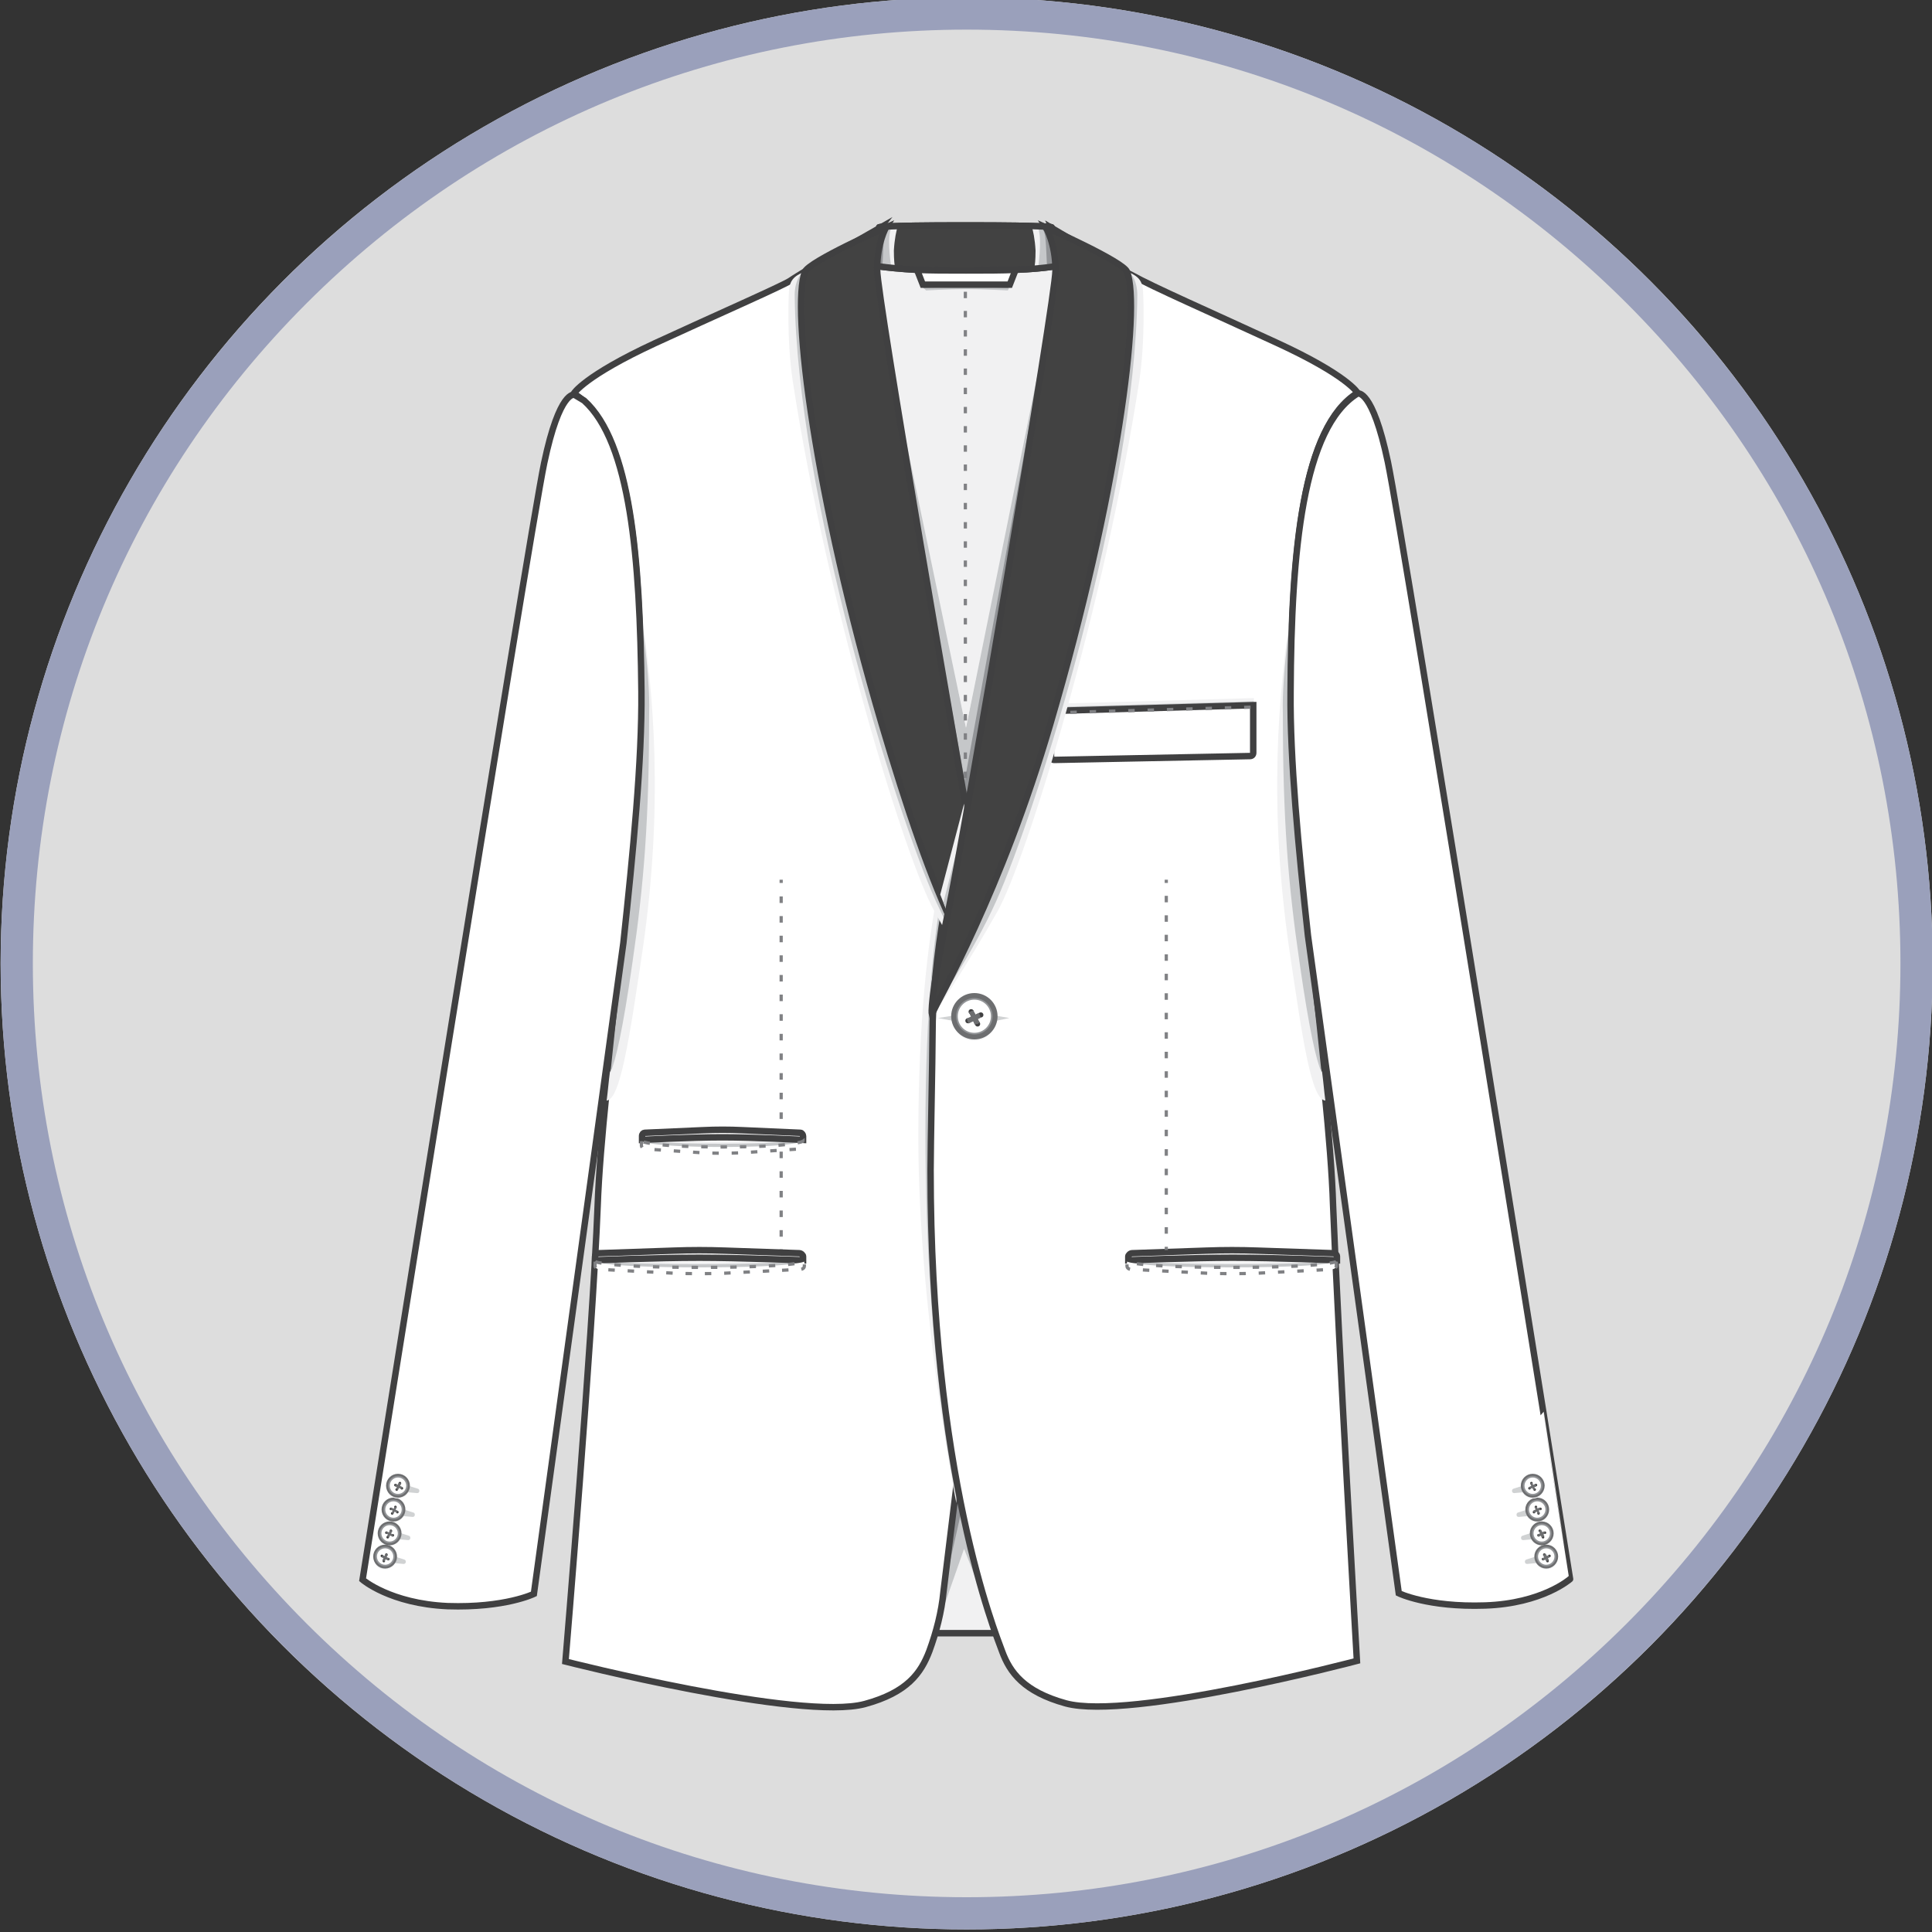 <?xml version="1.0" encoding="utf-8"?>
<!-- Generator: Adobe Illustrator 19.0.0, SVG Export Plug-In . SVG Version: 6.00 Build 0)  -->
<svg version="1.1" id="Layer_1" xmlns="http://www.w3.org/2000/svg" xmlns:xlink="http://www.w3.org/1999/xlink" x="0px" y="0px"
	 viewBox="0 0 300 300" style="enable-background:new 0 0 300 300;" xml:space="preserve">
<rect x="0" y="0" width="300" height="300" fill="#333333" stroke="none"/>
<style type="text/css">
	.st0{clip-path:url(#SVGID_2_);}
	.st1{fill:#9AA0BB;}
	.st2{fill:#F1F1F2;stroke:#404041;stroke-miterlimit:10;}
	.st3{fill:#424242;stroke:#404041;stroke-miterlimit:10;}
	.st4{fill:#929497;}
	.st5{fill:#F1F1F2;}
	.st6{fill:#C5C7C9;}
	.st7{fill:none;stroke:#404041;stroke-miterlimit:10;}
	.st8{fill:none;stroke:#808184;stroke-width:0.5;stroke-miterlimit:10;}
	.st9{fill:none;stroke:#808184;stroke-width:0.5;stroke-miterlimit:10;stroke-dasharray:0.994,1.987;}
	.st10{fill:#FFFFFF;stroke:#404041;stroke-miterlimit:10;}
	.st11{fill:none;stroke:#808184;stroke-width:0.5;stroke-miterlimit:10;stroke-dasharray:1,2;}
	.st12{fill:none;stroke:#808184;stroke-width:0.5;stroke-miterlimit:10;stroke-dasharray:1.016,2.032;}
	.st13{fill:#FFFFFF;stroke:#808184;stroke-width:0.5;stroke-miterlimit:10;stroke-dasharray:1,2;}
	.st14{fill:none;stroke:#808184;stroke-width:0.5;stroke-miterlimit:10;stroke-dasharray:1.009,2.018;}
	.st15{fill:#DBDCDD;}
	.st16{fill:#404041;stroke:#D0D2D3;stroke-width:0.5;stroke-miterlimit:10;}
	.st17{fill:#FFFFFF;stroke:#6D6E70;stroke-miterlimit:10;}
	.st18{fill:#FFFFFF;stroke:#929497;stroke-width:0.25;stroke-miterlimit:10;}
	.st19{fill:#404041;}
	.st20{fill:none;stroke:#6D6E70;stroke-width:0.5;stroke-miterlimit:10;}
	.st21{fill:#FFFFFF;stroke:#6D6E70;stroke-width:0.5;stroke-miterlimit:10;}
	.st22{fill:none;stroke:#6D6E70;stroke-width:0.25;stroke-miterlimit:10;}
</style>
<g>
	<defs>
		<circle id="SVGID_1_" cx="150.1" cy="149.6" r="150"/>
	</defs>
	<use xlink:href="#SVGID_1_"  style="overflow:visible;fill:#DDDDDD;"/>
	<clipPath id="SVGID_2_">
		<use xlink:href="#SVGID_1_"  style="overflow:visible;"/>
	</clipPath>
	<g id="XMLID_1_" class="st0">
		<defs>
			<rect id="XMLID_4932_" x="-13.5" width="327.1" height="300"/>
		</defs>
		<clipPath id="XMLID_6_">
			<use xlink:href="#XMLID_4932_"  style="overflow:visible;"/>
		</clipPath>
	</g>
	<g class="st0">
		<path class="st1" d="M150.1,4.6c38.7,0,75.1,15.1,102.5,42.5c27.4,27.4,42.5,63.8,42.5,102.5s-15.1,75.1-42.5,102.5
			c-27.4,27.4-63.8,42.5-102.5,42.5S75,279.5,47.6,252.1C20.2,224.7,5.1,188.3,5.1,149.6S20.2,74.5,47.6,47.1
			C75,19.7,111.4,4.6,150.1,4.6 M150.1-0.4c-82.8,0-150,67.2-150,150s67.2,150,150,150s150-67.2,150-150S232.9-0.4,150.1-0.4
			L150.1-0.4z"/>
	</g>
	<g id="XMLID_21772_" class="st0">
		<g id="XMLID_21956_">
			<g id="XMLID_21976_">
				<polygon id="XMLID_21999_" class="st2" points="163.1,38.2 168.4,44.1 150,142.2 131.5,44.1 136.6,38.2 				"/>
				<path id="XMLID_21998_" class="st3" d="M163.3,35.3c0,0,0.1-0.3-13.3-0.3c0,0-0.1,0-0.1,0c0,0-0.1,0-0.1,0
					c-13.4,0-13.3,0.3-13.3,0.3l-1.6,5.8c0,0,2.2,0.5,7.5,0.8c2,0.1,4.7,0.1,7.7,0.1c3,0,5.4-0.1,7.5-0.1c5.3-0.2,7.5-0.8,7.5-0.8
					L163.3,35.3z"/>
				<g id="XMLID_21994_">
					<path id="XMLID_21997_" class="st4" d="M138.8,35.2c0,0-1.4,1.5-1.3,3.5c0.1,2,0.2,2.6,0.2,2.6h-2.4l1.1-6L138.8,35.2z"/>
					<path id="XMLID_21996_" class="st5" d="M139.4,35.2c-0.4,0-0.7,0-1,0c-0.8,1.3-0.8,5-0.8,6.3c0.4,0,0.9,0.1,1.4,0.1
						c-0.1-0.4-0.2-1.2-0.2-2.7C138.9,37.1,139.2,35.7,139.4,35.2z"/>
					<path id="XMLID_21995_" class="st6" d="M138.5,35.2c-0.2,0-0.4,0-0.5,0c-0.3,0.3-0.6,0.7-0.7,1.6c-0.2,1.6-0.2,3.7-0.3,4.7
						c0.4,0,0.9,0.1,1.4,0.1C138.2,40.2,137.7,36.4,138.5,35.2z"/>
				</g>
				<g id="XMLID_21990_">
					<path id="XMLID_21993_" class="st4" d="M160.8,35.2c0,0,1.4,1.5,1.3,3.5c-0.1,2-0.2,2.6-0.2,2.6h3.1l-1.7-6L160.8,35.2z"/>
					<path id="XMLID_21992_" class="st5" d="M160.2,35.2c0.4,0,0.7,0,1,0c0.8,1.3,0.8,5,0.8,6.3c-0.4,0-0.9,0.1-1.4,0.1
						c0.1-0.4,0.2-1.2,0.2-2.7C160.7,37.1,160.4,35.7,160.2,35.2z"/>
					<path id="XMLID_21991_" class="st6" d="M161.1,35.2c0.2,0,0.4,0,0.5,0c0.3,0.3,0.6,0.7,0.7,1.6c0.2,1.6,0.2,3.7,0.3,4.7
						c-0.4,0-0.9,0.1-1.4,0.1C161.4,40.2,161.8,36.4,161.1,35.2z"/>
				</g>
				<path id="XMLID_21989_" class="st7" d="M163.3,35.3c0,0,0.1-0.3-13.3-0.3c0,0-0.1,0-0.1,0c0,0-0.1,0-0.1,0
					c-13.4,0-13.3,0.3-13.3,0.3l-1.6,5.8c0,0,2.2,0.5,7.5,0.8c2,0.1,4.7,0.1,7.7,0.1c3,0,5.4-0.1,7.5-0.1c5.3-0.2,7.5-0.8,7.5-0.8
					L163.3,35.3z"/>
				<g id="XMLID_21986_">
					<polygon id="XMLID_21988_" class="st4" points="137.3,53.5 150,113.4 162.3,53.5 154.2,123.8 150,145 145.8,123.1 					"/>
					<polygon id="XMLID_21987_" class="st6" points="149.8,121.2 162.6,50.8 150,113.1 137,50.8 					"/>
				</g>
				<g id="XMLID_21980_">
					<g>
						<line class="st8" x1="149.9" y1="42.8" x2="149.9" y2="43.3"/>
						<line class="st9" x1="149.9" y1="45.3" x2="149.9" y2="124.8"/>
						<line class="st8" x1="149.9" y1="125.8" x2="149.9" y2="126.3"/>
					</g>
				</g>
				<path id="XMLID_21979_" class="st4" d="M143,44.3l0.5,0.5c0,0,3.5-0.3,6.4-0.3s6.6,0.3,6.6,0.3l0.3-0.5H143z"/>
				<path id="XMLID_21978_" class="st6" d="M143.4,44.7l0.4,0.4c0,0,3.3-0.2,6.2-0.2c2.9,0,6.5,0.2,6.5,0.2l0.2-0.4l-6.7-0.1
					L143.4,44.7z"/>
				<path id="XMLID_21977_" class="st10" d="M150,42c-3.1,0-5.6,0-7.6-0.1l0.9,2.3h6.7h0.1h6.7l0.9-2.3C155.6,42,153,42,150,42z"/>
			</g>
			<path id="XMLID_21975_" class="st2" d="M156.7,253.6c0-0.9,0-33.3,0-33.3h-13.6v33.3H156.7z"/>
			<g id="XMLID_21972_">
				<polygon id="XMLID_21974_" class="st4" points="150.1,236.3 144.8,254.5 148.9,226.1 155.3,254.8 				"/>
				<polygon id="XMLID_21973_" class="st6" points="149.7,240.5 144.8,254.5 149.5,233.7 155.3,254.8 				"/>
			</g>
			<path id="XMLID_21970_" class="st10" d="M157.2,174.1c-1.2-28.1-2.6-25.4-2.6-25.4l-2.4-0.7l-1.9-4.1
				c-2.9-14.5-6.5-47.2-7.2-52.1c-1.2-8-5.1-33.4-5.1-33.4c-6.3-16.8-1.4-23-1.4-23s-11.6,6.6-13.9,8.2c-1.2,0.8-11.9,5.5-21,9.7
				c-11,5.1-12.6,7.8-12.6,7.8c8.5,5.3,10.3,24.2,10.4,46.4c0.2,22.2-6,60.1-6.7,79.8c-0.8,20.5-5,70.7-5,70.7s36.5,9.3,46.5,6.6
				c6.6-1.8,8.7-4.8,10-8.2c1.1-3,1.9-6.1,2.2-9.2l3.4-27.8C150.1,219.3,158.4,202.2,157.2,174.1z"/>
			<g id="XMLID_21967_">
				<path id="XMLID_21969_" class="st5" d="M99.8,147.4c3.2-22,1.8-39.7-0.4-53.5c0.4,2.7,0.7,7.6,0.7,8.3c0.4,4.7,0.8,9.5,0.6,14.1
					c-0.1,9.8-0.8,20.9-2.6,33.2c-1.5,10.5-2.6,15.2-3.4,17c-0.2,1.5-0.3,2.9-0.5,4.4C96.3,170.7,97.7,161.6,99.8,147.4z"/>
				<path id="XMLID_21968_" class="st6" d="M97.8,138.5c-1,9.5-2.1,19.2-3,28c0.8-1.8,1.9-6.5,3.4-17c1.8-12.3,2.6-22.3,2.6-38.8
					l0,0c0.2-6-1.5-17-1.4-16.5C100.2,107.4,98.7,130.6,97.8,138.5z"/>
			</g>
			<path id="XMLID_21966_" class="st10" d="M99.6,107.4c-0.2-20.8-1.7-38.7-8.9-45.2l-1.5-0.9c0,0-2.3-0.8-4.7,10.6
				c-2.4,11.4-28.2,173.4-28.2,173.4s4.3,3.7,13.2,4.1c8.9,0.3,13.4-1.9,13.4-1.9l13.9-101.1C98.3,132.4,99.7,118.1,99.6,107.4z"/>
			<g id="XMLID_21963_">
				<path id="XMLID_21965_" class="st5" d="M148.6,127.7c0,0-6,12.6-6,48.8c0,27.3,5.9,56.9,5.9,56.9l3.3-105.5L148.6,127.7z"/>
				<path id="XMLID_21964_" class="st6" d="M149.5,127.4c0,0-5.8,9.3-5.8,48.1c0,37.3,4.9,57.4,4.9,57.4l2.7-105.6L149.5,127.4z"/>
			</g>
			<g id="XMLID_21961_">
				<path id="XMLID_21962_" class="st10" d="M200.4,107.4c0.2-22.2,1.9-41.1,10.4-46.4c0,0-1.5-2.7-12.6-7.8
					c-10.4-4.8-19.1-8.6-22.5-10.5c-0.2-0.1-0.4-0.2-0.6-0.3c-3-1.8-11.8-7-11.8-7s2.2,5.5-0.2,20.9c0,0-3.6,21.9-5.5,38.2
					c-1.6,14.1-12.8,40.9-12.8,66.4c0,3.3-0.3,17.1-0.3,20.8c0,47.1,10,71.7,11.1,74.7c1.2,3.3,3.4,6.3,9.9,8.1
					c10,2.7,45.2-6.6,45.2-6.6s-2.9-50.2-3.7-70.7C206.4,167.5,200.2,129.6,200.4,107.4z"/>
			</g>
			<g id="XMLID_21958_">
				<path id="XMLID_21960_" class="st5" d="M200.2,147.4c-3.2-22-1.8-39.7,0.4-53.5c-0.4,2.7-0.7,7.6-0.7,8.3
					c-0.4,4.7-0.8,9.5-0.6,14.1c0.1,9.8,0.8,20.9,2.6,33.2c1.5,10.5,2.6,15.2,3.4,17c0.2,1.5,0.3,2.9,0.5,4.4
					C203.6,170.7,202.3,161.6,200.2,147.4z"/>
				<path id="XMLID_21959_" class="st6" d="M202.2,138.5c1,9.5,2.1,19.2,3,28c-0.8-1.8-1.9-6.5-3.4-17c-1.8-12.3-2.6-22.3-2.6-38.8
					l0,0c-0.2-6,1.5-17,1.4-16.5C199.7,107.4,201.3,130.6,202.2,138.5z"/>
			</g>
			<path id="XMLID_21957_" class="st10" d="M215.5,71.7c-2.4-11.4-4.7-10.6-4.7-10.6l0,0c-8.5,5.3-10.3,24.2-10.4,46.4
				c-0.1,10.3,1.2,24.1,2.7,37.8l14.1,102.1c0,0,4.5,2.2,13.4,1.9c8.9-0.3,13.2-4.1,13.2-4.1S217.9,83.1,215.5,71.7z"/>
		</g>
		<g id="XMLID_21951_">
			<polygon id="XMLID_21955_" class="st5" points="194.7,109.7 194.7,108.4 162.9,109.3 162.9,110.6 			"/>
			<polygon id="XMLID_21954_" class="st6" points="194.7,110.3 194.7,108.9 162.9,109.8 162.9,111.2 			"/>
			<path id="XMLID_21953_" class="st10" d="M194.6,109.5v7.4c0,0.3-0.2,0.5-0.5,0.5l-30.4,0.6c-0.3,0-0.5-0.2-0.5-0.5v-7.1
				L194.6,109.5z"/>
			<line id="XMLID_21952_" class="st11" x1="163.2" y1="110.7" x2="194.6" y2="109.8"/>
		</g>
		<g id="XMLID_21938_">
			<g id="XMLID_21939_">
				<g id="XMLID_21948_">
					<path id="XMLID_21950_" class="st5" d="M124.9,42.2c-1.7,0.7-2.3,1.4-2.4,3.1c0,0-0.4,7.2,0.6,13.9c5.4,35,17.5,74.3,22,82.3
						c1.1,2,2.2,4,3.4,5.9c2.8,4.2,2.3-7.2,2.3-7.2l-1.2-4.1l-22.9-94.5L124.9,42.2z"/>
					<path id="XMLID_21949_" class="st6" d="M127.6,41.8c0,0-2.4-0.2-3.4,1c-0.6,0.8-0.8,2.1-0.8,3c0.3,31.1,15.6,80.1,21.9,94.1
						c1.1,2.4,2.4,4.9,3.7,7.2c1.2,2.1,2.8-2.8,2.8-2.8l-1.5-8.4L129.6,64L127.6,41.8z"/>
				</g>
				<path id="XMLID_21947_" class="st3" d="M137.6,35.3c0,0-12,5.3-12.6,6.9c-2.2,5.5,1.5,34.8,11.9,70.2
					c3.9,13.2,7.7,24.4,11.5,32.1c0.5,1.1,4.3-3.3,4.1-4.8c-0.3-1.6-0.2-1.2-0.6-3.5c-3.2-17.8-15.7-90-15.7-94.3
					S137.6,35.3,137.6,35.3z"/>
				<g id="XMLID_21944_">
					<polygon id="XMLID_21946_" class="st5" points="149.7,124.8 146,138.9 147.1,141.7 150,129.6 					"/>
					<polygon id="XMLID_21945_" class="st6" points="150.1,126.1 146.5,140.1 147.6,142.9 150.4,130.9 					"/>
				</g>
				<g id="XMLID_21941_">
					<path id="XMLID_21943_" class="st5" d="M175.1,42.2c1.7,0.7,2.3,1.4,2.4,3.1c0,0,0.4,7.2-0.6,13.9c-5.4,35-17.5,74.3-22,82.3
						s-9.9,16.1-9.9,16.1l5.3-21.6l22.9-94.5L175.1,42.2z"/>
					<path id="XMLID_21942_" class="st6" d="M172.4,41.8c0,0,2.4-0.2,3.4,1c0.6,0.8,0.8,2.1,0.8,3c-0.3,31.1-15.6,80.1-21.9,94.1
						c-3.7,8.3-10,17.4-10,17.4l5.1-21.4l19.6-72.3L172.4,41.8z"/>
				</g>
				<path id="XMLID_21940_" class="st3" d="M162.4,35.3c0,0,12,5.3,12.6,6.9c2.2,5.5-1.5,34.8-11.9,70.2c-7.6,26-17.5,43.1-18.4,45
					c0,0-0.4-1.9,2.4-15.2c2.8-13.3,16.8-96,16.8-100.2S162.4,35.3,162.4,35.3z"/>
			</g>
		</g>
		<g id="XMLID_21905_">
			<g id="XMLID_21919_">
				<g id="XMLID_21932_">
					<g>
						<line class="st8" x1="121.3" y1="136.6" x2="121.3" y2="137.1"/>
						<line class="st12" x1="121.3" y1="139.2" x2="121.3" y2="193"/>
						<line class="st8" x1="121.3" y1="194" x2="121.3" y2="194.5"/>
					</g>
				</g>
				<path id="XMLID_21931_" class="st5" d="M124.5,196c0,0-6.1-0.4-15.9-0.4S92.4,196,92.4,196l0.7-0.5c0,0,13.4-0.8,16.3-0.9
					c2.9-0.1,14.8,0.6,14.8,0.6L124.5,196z"/>
				<path id="XMLID_21930_" class="st6" d="M124.5,195.7c0,0-6.1-0.4-15.9-0.4s-16.2,0.4-16.2,0.4l0.7-0.5c0,0,13.4-0.8,16.3-0.9
					c2.9-0.1,14.8,0.6,14.8,0.6L124.5,195.7z"/>
				<path id="XMLID_21929_" class="st5" d="M92.4,195.6c0,0,6.1,0.4,15.9,0.4s16.2-0.4,16.2-0.4l-0.7,0.5c0,0-13.4,0.8-16.3,0.9
					c-2.9,0.1-14.8-0.6-14.8-0.6L92.4,195.6z"/>
				<path id="XMLID_21928_" class="st6" d="M92.4,195.9c0,0,6.1,0.4,15.9,0.4s16.2-0.4,16.2-0.4l-0.7,0.5c0,0-13.4,0.8-16.3,0.9
					c-2.9,0.1-14.8-1-14.8-1L92.4,195.9z"/>
				<path id="XMLID_21927_" class="st10" d="M124.7,195.7v-0.6c0-0.2-0.3-0.5-0.6-0.5l-11.5-0.4c-2.7-0.1-5.3-0.1-8,0L93,194.6
					c-0.3,0-0.6,0.2-0.6,0.5v0.6c0,0,9.4-0.4,16.2-0.4C114.8,195.3,124.7,195.7,124.7,195.7z"/>
				<path id="XMLID_21926_" class="st13" d="M92.4,195.9v0.7c0,0.2,0.2,0.4,0.6,0.5l11.6,0.6c2.7,0.1,5.3,0.1,8,0l11.7-0.6
					c0.3,0,0.6-0.2,0.6-0.5v-0.7c0,0-1.5,0.9-16.2,0.9S92.4,195.9,92.4,195.9z"/>
				<path id="XMLID_21925_" class="st5" d="M124.5,177.3c0,0-4.7-0.4-12.3-0.4s-12.6,0.4-12.6,0.4l0.5-0.5c0,0,10.4-0.8,12.6-0.9
					c2.3-0.1,11.5,0.6,11.5,0.6L124.5,177.3z"/>
				<path id="XMLID_21924_" class="st6" d="M124.5,177c0,0-4.7-0.4-12.3-0.4S99.6,177,99.6,177l0.5-0.5c0,0,10.4-0.8,12.6-0.9
					c2.3-0.1,11.5,0.6,11.5,0.6L124.5,177z"/>
				<path id="XMLID_21923_" class="st5" d="M99.6,176.9c0,0,4.7,0.4,12.3,0.4s12.6-0.4,12.6-0.4l-0.5,0.5c0,0-10.4,0.8-12.6,0.9
					c-2.3,0.1-11.5-0.6-11.5-0.6L99.6,176.9z"/>
				<path id="XMLID_21922_" class="st6" d="M99.6,177.2c0,0,4.7,0.4,12.3,0.4s12.6-0.4,12.6-0.4l-0.5,0.5c0,0-10.4,0.8-12.6,0.9
					c-2.3,0.1-11.5-1-11.5-1L99.6,177.2z"/>
				<path id="XMLID_21921_" class="st10" d="M124.7,177v-0.6c0-0.2-0.2-0.5-0.4-0.5l-9-0.4c-2.1-0.1-4.1-0.1-6.2,0l-9,0.4
					c-0.2,0-0.4,0.2-0.4,0.5v0.6c0,0,7.3-0.4,12.5-0.4C117,176.6,124.7,177,124.7,177z"/>
				<path id="XMLID_21920_" class="st13" d="M99.6,177.2v0.7c0,0.2,0.2,0.4,0.4,0.5l9,0.6c2.1,0.1,4.1,0.1,6.2,0l9.1-0.6
					c0.2,0,0.4-0.2,0.4-0.5v-0.7c0,0-1.2,0.9-12.5,0.9S99.6,177.2,99.6,177.2z"/>
			</g>
			<g id="XMLID_21906_">
				<path id="XMLID_21918_" class="st5" d="M175.4,196c0,0,6.1-0.4,15.9-0.4c9.8,0,16.2,0.4,16.2,0.4l-0.7-0.5
					c0,0-13.4-0.8-16.3-0.9c-2.9-0.1-14.8,0.6-14.8,0.6L175.4,196z"/>
				<path id="XMLID_21917_" class="st6" d="M175.4,195.7c0,0,6.1-0.4,15.9-0.4c9.8,0,16.2,0.4,16.2,0.4l-0.7-0.5
					c0,0-13.4-0.8-16.3-0.9c-2.9-0.1-14.8,0.6-14.8,0.6L175.4,195.7z"/>
				<path id="XMLID_21916_" class="st5" d="M207.5,195.6c0,0-6.1,0.4-15.9,0.4s-16.2-0.4-16.2-0.4l0.7,0.5c0,0,13.4,0.8,16.3,0.9
					c2.9,0.1,14.8-0.6,14.8-0.6L207.5,195.6z"/>
				<path id="XMLID_21915_" class="st6" d="M207.5,195.9c0,0-6.1,0.4-15.9,0.4s-16.2-0.4-16.2-0.4l0.7,0.5c0,0,13.4,0.8,16.3,0.9
					c2.9,0.1,14.8-1,14.8-1L207.5,195.9z"/>
				<path id="XMLID_21914_" class="st10" d="M175.2,195.7v-0.6c0-0.2,0.3-0.5,0.6-0.5l11.5-0.4c2.7-0.1,5.3-0.1,8,0l11.7,0.4
					c0.3,0,0.6,0.2,0.6,0.5v0.6c0,0-9.4-0.4-16.2-0.4C185.1,195.3,175.2,195.7,175.2,195.7z"/>
				<path id="XMLID_21913_" class="st13" d="M207.5,195.9v0.7c0,0.2-0.2,0.4-0.6,0.5l-11.6,0.6c-2.7,0.1-5.3,0.1-8,0l-11.7-0.6
					c-0.3,0-0.6-0.2-0.6-0.5v-0.7c0,0,1.5,0.9,16.2,0.9C205.9,196.8,207.5,195.9,207.5,195.9z"/>
				<g id="XMLID_21907_">
					<g>
						<line class="st8" x1="181.1" y1="136.6" x2="181.1" y2="137.1"/>
						<line class="st14" x1="181.1" y1="139.1" x2="181.1" y2="192.6"/>
						<line class="st8" x1="181.1" y1="193.6" x2="181.1" y2="194.1"/>
					</g>
				</g>
			</g>
		</g>
		<g id="XMLID_21888_">
			<g id="XMLID_9262_">
				<circle id="XMLID_9277_" class="st5" cx="151.3" cy="158.4" r="3.2"/>
				<circle id="XMLID_9276_" class="st15" cx="151.4" cy="158.2" r="3.1"/>
				<polygon id="XMLID_9275_" class="st16" points="155.4,158.1 151.4,157.4 147.1,158.1 151.5,158.9 				"/>
				<circle id="XMLID_9274_" class="st17" cx="151.3" cy="157.8" r="3.1"/>
				<circle id="XMLID_9273_" class="st18" cx="151.3" cy="157.8" r="2.7"/>
				<circle id="XMLID_9272_" class="st19" cx="150.8" cy="157.1" r="0.4"/>
				<circle id="XMLID_9271_" class="st19" cx="151.8" cy="159" r="0.4"/>
				<line id="XMLID_9270_" class="st20" x1="150.7" y1="157.1" x2="151.6" y2="159"/>
				<line id="XMLID_9269_" class="st20" x1="150.9" y1="157" x2="151.9" y2="158.9"/>
				<line id="XMLID_9268_" class="st20" x1="150.7" y1="157.1" x2="151.6" y2="159"/>
				<line id="XMLID_9267_" class="st20" x1="150.9" y1="157" x2="151.9" y2="158.9"/>
				<circle id="XMLID_9266_" class="st19" cx="150.3" cy="158.5" r="0.4"/>
				<circle id="XMLID_9265_" class="st19" cx="152.3" cy="157.6" r="0.4"/>
				<line id="XMLID_9264_" class="st20" x1="150.3" y1="158.7" x2="152.2" y2="157.8"/>
				<line id="XMLID_9263_" class="st20" x1="150.2" y1="158.4" x2="152.1" y2="157.5"/>
			</g>
		</g>
		<g id="XMLID_21773_">
			<g id="XMLID_21831_">
				<g id="XMLID_9249_">
					<path id="XMLID_21887_" class="st16" d="M240.2,234.2l-2.2,0.2l-2.2,0.7c-0.1,0-0.1,0.2,0,0.2l2.2-0.2l2.1-0.6
						C240.3,234.4,240.3,234.2,240.2,234.2z"/>
					<circle id="XMLID_9261_" class="st5" cx="238.7" cy="234.7" r="1.7"/>
					<circle id="XMLID_9260_" class="st15" cx="238.7" cy="234.6" r="1.6"/>
					<circle id="XMLID_9259_" class="st21" cx="238.7" cy="234.4" r="1.6"/>
					<circle id="XMLID_9258_" class="st18" cx="238.7" cy="234.4" r="1.4"/>
					<circle id="XMLID_9257_" class="st19" cx="238.5" cy="234" r="0.2"/>
					<circle id="XMLID_9256_" class="st19" cx="238.9" cy="235" r="0.2"/>
					<line id="XMLID_9255_" class="st22" x1="238.4" y1="234" x2="238.9" y2="235"/>
					<line id="XMLID_9254_" class="st22" x1="238.5" y1="234" x2="239" y2="235"/>
					<circle id="XMLID_9253_" class="st19" cx="238.2" cy="234.8" r="0.2"/>
					<circle id="XMLID_9252_" class="st19" cx="239.2" cy="234.3" r="0.2"/>
					<line id="XMLID_9251_" class="st22" x1="238.2" y1="234.8" x2="239.2" y2="234.3"/>
					<line id="XMLID_9250_" class="st22" x1="238.1" y1="234.7" x2="239.1" y2="234.2"/>
				</g>
				<g id="XMLID_9236_">
					<path id="XMLID_21873_" class="st16" d="M239.5,230.5l-2.2,0.2l-2.2,0.7c-0.1,0-0.1,0.2,0,0.2l2.2-0.2l2.1-0.6
						C239.7,230.7,239.6,230.5,239.5,230.5z"/>
					<circle id="XMLID_9248_" class="st5" cx="238" cy="231" r="1.7"/>
					<circle id="XMLID_9247_" class="st15" cx="238.1" cy="230.9" r="1.6"/>
					<circle id="XMLID_9246_" class="st21" cx="238" cy="230.7" r="1.6"/>
					<circle id="XMLID_9245_" class="st18" cx="238" cy="230.7" r="1.4"/>
					<circle id="XMLID_9244_" class="st19" cx="237.8" cy="230.3" r="0.2"/>
					<circle id="XMLID_9243_" class="st19" cx="238.3" cy="231.3" r="0.2"/>
					<line id="XMLID_9242_" class="st22" x1="237.7" y1="230.3" x2="238.2" y2="231.3"/>
					<line id="XMLID_9241_" class="st22" x1="237.8" y1="230.3" x2="238.3" y2="231.3"/>
					<circle id="XMLID_9240_" class="st19" cx="237.5" cy="231.1" r="0.2"/>
					<circle id="XMLID_9239_" class="st19" cx="238.5" cy="230.6" r="0.2"/>
					<line id="XMLID_9238_" class="st22" x1="237.5" y1="231.1" x2="238.5" y2="230.7"/>
					<line id="XMLID_9237_" class="st22" x1="237.5" y1="231" x2="238.5" y2="230.5"/>
				</g>
				<g id="XMLID_9223_">
					<path id="XMLID_21859_" class="st16" d="M240.9,237.8l-2.2,0.2l-2.2,0.7c-0.1,0-0.1,0.2,0,0.2l2.2-0.2l2.1-0.6
						C241,238,241,237.8,240.9,237.8z"/>
					<circle id="XMLID_9235_" class="st5" cx="239.4" cy="238.3" r="1.7"/>
					<circle id="XMLID_9234_" class="st15" cx="239.4" cy="238.3" r="1.6"/>
					<circle id="XMLID_9233_" class="st21" cx="239.4" cy="238.1" r="1.6"/>
					<circle id="XMLID_9232_" class="st18" cx="239.4" cy="238.1" r="1.4"/>
					<circle id="XMLID_9231_" class="st19" cx="239.1" cy="237.7" r="0.2"/>
					<circle id="XMLID_9230_" class="st19" cx="239.6" cy="238.7" r="0.2"/>
					<line id="XMLID_9229_" class="st22" x1="239.1" y1="237.7" x2="239.5" y2="238.7"/>
					<line id="XMLID_9228_" class="st22" x1="239.2" y1="237.6" x2="239.7" y2="238.6"/>
					<circle id="XMLID_9227_" class="st19" cx="238.9" cy="238.4" r="0.2"/>
					<circle id="XMLID_9226_" class="st19" cx="239.9" cy="238" r="0.2"/>
					<line id="XMLID_9225_" class="st22" x1="238.9" y1="238.5" x2="239.9" y2="238"/>
					<line id="XMLID_9224_" class="st22" x1="238.8" y1="238.4" x2="239.8" y2="237.9"/>
				</g>
				<g id="XMLID_9210_">
					<path id="XMLID_21845_" class="st16" d="M241.5,241.5l-2.2,0.2l-2.2,0.7c-0.1,0-0.1,0.2,0,0.2l2.2-0.2l2.1-0.6
						C241.7,241.7,241.7,241.5,241.5,241.5z"/>
					<circle id="XMLID_9222_" class="st5" cx="240.1" cy="242" r="1.7"/>
					<circle id="XMLID_9221_" class="st15" cx="240.1" cy="242" r="1.6"/>
					<circle id="XMLID_9220_" class="st21" cx="240.1" cy="241.7" r="1.6"/>
					<circle id="XMLID_9219_" class="st18" cx="240.1" cy="241.7" r="1.4"/>
					<circle id="XMLID_9218_" class="st19" cx="239.8" cy="241.4" r="0.2"/>
					<circle id="XMLID_9217_" class="st19" cx="240.3" cy="242.4" r="0.2"/>
					<line id="XMLID_9216_" class="st22" x1="239.7" y1="241.4" x2="240.2" y2="242.4"/>
					<line id="XMLID_9215_" class="st22" x1="239.9" y1="241.3" x2="240.4" y2="242.3"/>
					<circle id="XMLID_9214_" class="st19" cx="239.6" cy="242.1" r="0.2"/>
					<circle id="XMLID_9213_" class="st19" cx="240.6" cy="241.6" r="0.2"/>
					<line id="XMLID_9212_" class="st22" x1="239.6" y1="242.2" x2="240.6" y2="241.7"/>
					<line id="XMLID_9211_" class="st22" x1="239.5" y1="242.1" x2="240.5" y2="241.6"/>
				</g>
			</g>
			<g id="XMLID_21774_">
				<g id="XMLID_9197_">
					<path id="XMLID_21830_" class="st16" d="M59.7,234.2l2.2,0.2l2.2,0.7c0.1,0,0.1,0.2,0,0.2l-2.2-0.2l-2.1-0.6
						C59.5,234.4,59.6,234.2,59.7,234.2z"/>
					<circle id="XMLID_9209_" class="st5" cx="61.1" cy="234.7" r="1.7"/>
					<circle id="XMLID_9208_" class="st15" cx="61.1" cy="234.6" r="1.6"/>
					<circle id="XMLID_9207_" class="st21" cx="61.1" cy="234.4" r="1.6"/>
					<circle id="XMLID_9206_" class="st18" cx="61.1" cy="234.4" r="1.4"/>
					<circle id="XMLID_9205_" class="st19" cx="61.4" cy="234" r="0.2"/>
					<circle id="XMLID_9204_" class="st19" cx="60.9" cy="235" r="0.2"/>
					<line id="XMLID_9203_" class="st22" x1="61.5" y1="234" x2="61" y2="235"/>
					<line id="XMLID_9202_" class="st22" x1="61.4" y1="234" x2="60.9" y2="235"/>
					<circle id="XMLID_9201_" class="st19" cx="61.7" cy="234.8" r="0.2"/>
					<circle id="XMLID_9200_" class="st19" cx="60.7" cy="234.3" r="0.2"/>
					<line id="XMLID_9199_" class="st22" x1="61.7" y1="234.8" x2="60.7" y2="234.3"/>
					<line id="XMLID_9198_" class="st22" x1="61.7" y1="234.7" x2="60.7" y2="234.2"/>
				</g>
				<g id="XMLID_9184_">
					<path id="XMLID_21816_" class="st16" d="M60.4,230.5l2.2,0.2l2.2,0.7c0.1,0,0.1,0.2,0,0.2l-2.2-0.2l-2.1-0.6
						C60.2,230.7,60.2,230.5,60.4,230.5z"/>
					<circle id="XMLID_9196_" class="st5" cx="61.8" cy="231" r="1.7"/>
					<circle id="XMLID_9195_" class="st15" cx="61.8" cy="230.9" r="1.6"/>
					<circle id="XMLID_9194_" class="st21" cx="61.8" cy="230.7" r="1.6"/>
					<circle id="XMLID_9193_" class="st18" cx="61.8" cy="230.7" r="1.4"/>
					<circle id="XMLID_9192_" class="st19" cx="62.1" cy="230.3" r="0.2"/>
					<circle id="XMLID_9191_" class="st19" cx="61.6" cy="231.3" r="0.2"/>
					<line id="XMLID_9190_" class="st22" x1="62.2" y1="230.3" x2="61.7" y2="231.3"/>
					<line id="XMLID_9189_" class="st22" x1="62" y1="230.3" x2="61.6" y2="231.3"/>
					<circle id="XMLID_9188_" class="st19" cx="62.4" cy="231.1" r="0.2"/>
					<circle id="XMLID_9187_" class="st19" cx="61.4" cy="230.6" r="0.2"/>
					<line id="XMLID_9186_" class="st22" x1="62.4" y1="231.1" x2="61.4" y2="230.7"/>
					<line id="XMLID_9185_" class="st22" x1="62.4" y1="231" x2="61.4" y2="230.5"/>
				</g>
				<g id="XMLID_9171_">
					<path id="XMLID_21802_" class="st16" d="M59,237.8l2.2,0.2l2.2,0.7c0.1,0,0.1,0.2,0,0.2l-2.2-0.2l-2.1-0.6
						C58.8,238,58.9,237.8,59,237.8z"/>
					<circle id="XMLID_9183_" class="st5" cx="60.5" cy="238.3" r="1.7"/>
					<circle id="XMLID_9182_" class="st15" cx="60.4" cy="238.3" r="1.6"/>
					<circle id="XMLID_9181_" class="st21" cx="60.5" cy="238.1" r="1.6"/>
					<circle id="XMLID_9180_" class="st18" cx="60.5" cy="238.1" r="1.4"/>
					<circle id="XMLID_9179_" class="st19" cx="60.7" cy="237.7" r="0.2"/>
					<circle id="XMLID_9178_" class="st19" cx="60.2" cy="238.7" r="0.2"/>
					<line id="XMLID_9177_" class="st22" x1="60.8" y1="237.7" x2="60.3" y2="238.7"/>
					<line id="XMLID_9176_" class="st22" x1="60.7" y1="237.6" x2="60.2" y2="238.6"/>
					<circle id="XMLID_9175_" class="st19" cx="61" cy="238.4" r="0.2"/>
					<circle id="XMLID_9174_" class="st19" cx="60" cy="238" r="0.2"/>
					<line id="XMLID_9173_" class="st22" x1="61" y1="238.5" x2="60" y2="238"/>
					<line id="XMLID_9172_" class="st22" x1="61" y1="238.4" x2="60" y2="237.9"/>
				</g>
				<g id="XMLID_9153_">
					<path id="XMLID_21788_" class="st16" d="M58.3,241.5l2.2,0.2l2.2,0.7c0.1,0,0.1,0.2,0,0.2l-2.2-0.2l-2.1-0.6
						C58.2,241.7,58.2,241.5,58.3,241.5z"/>
					<circle id="XMLID_9170_" class="st5" cx="59.8" cy="242" r="1.7"/>
					<circle id="XMLID_9169_" class="st15" cx="59.7" cy="242" r="1.6"/>
					<circle id="XMLID_9168_" class="st21" cx="59.8" cy="241.7" r="1.6"/>
					<circle id="XMLID_9167_" class="st18" cx="59.8" cy="241.7" r="1.4"/>
					<circle id="XMLID_9166_" class="st19" cx="60" cy="241.4" r="0.2"/>
					<circle id="XMLID_9165_" class="st19" cx="59.6" cy="242.4" r="0.2"/>
					<line id="XMLID_9164_" class="st22" x1="60.1" y1="241.4" x2="59.6" y2="242.4"/>
					<line id="XMLID_9158_" class="st22" x1="60" y1="241.3" x2="59.5" y2="242.3"/>
					<circle id="XMLID_9157_" class="st19" cx="60.3" cy="242.1" r="0.2"/>
					<circle id="XMLID_9156_" class="st19" cx="59.3" cy="241.6" r="0.2"/>
					<line id="XMLID_9155_" class="st22" x1="60.3" y1="242.2" x2="59.3" y2="241.7"/>
					<line id="XMLID_9154_" class="st22" x1="60.4" y1="242.1" x2="59.4" y2="241.6"/>
				</g>
			</g>
		</g>
	</g>
</g>
</svg>
